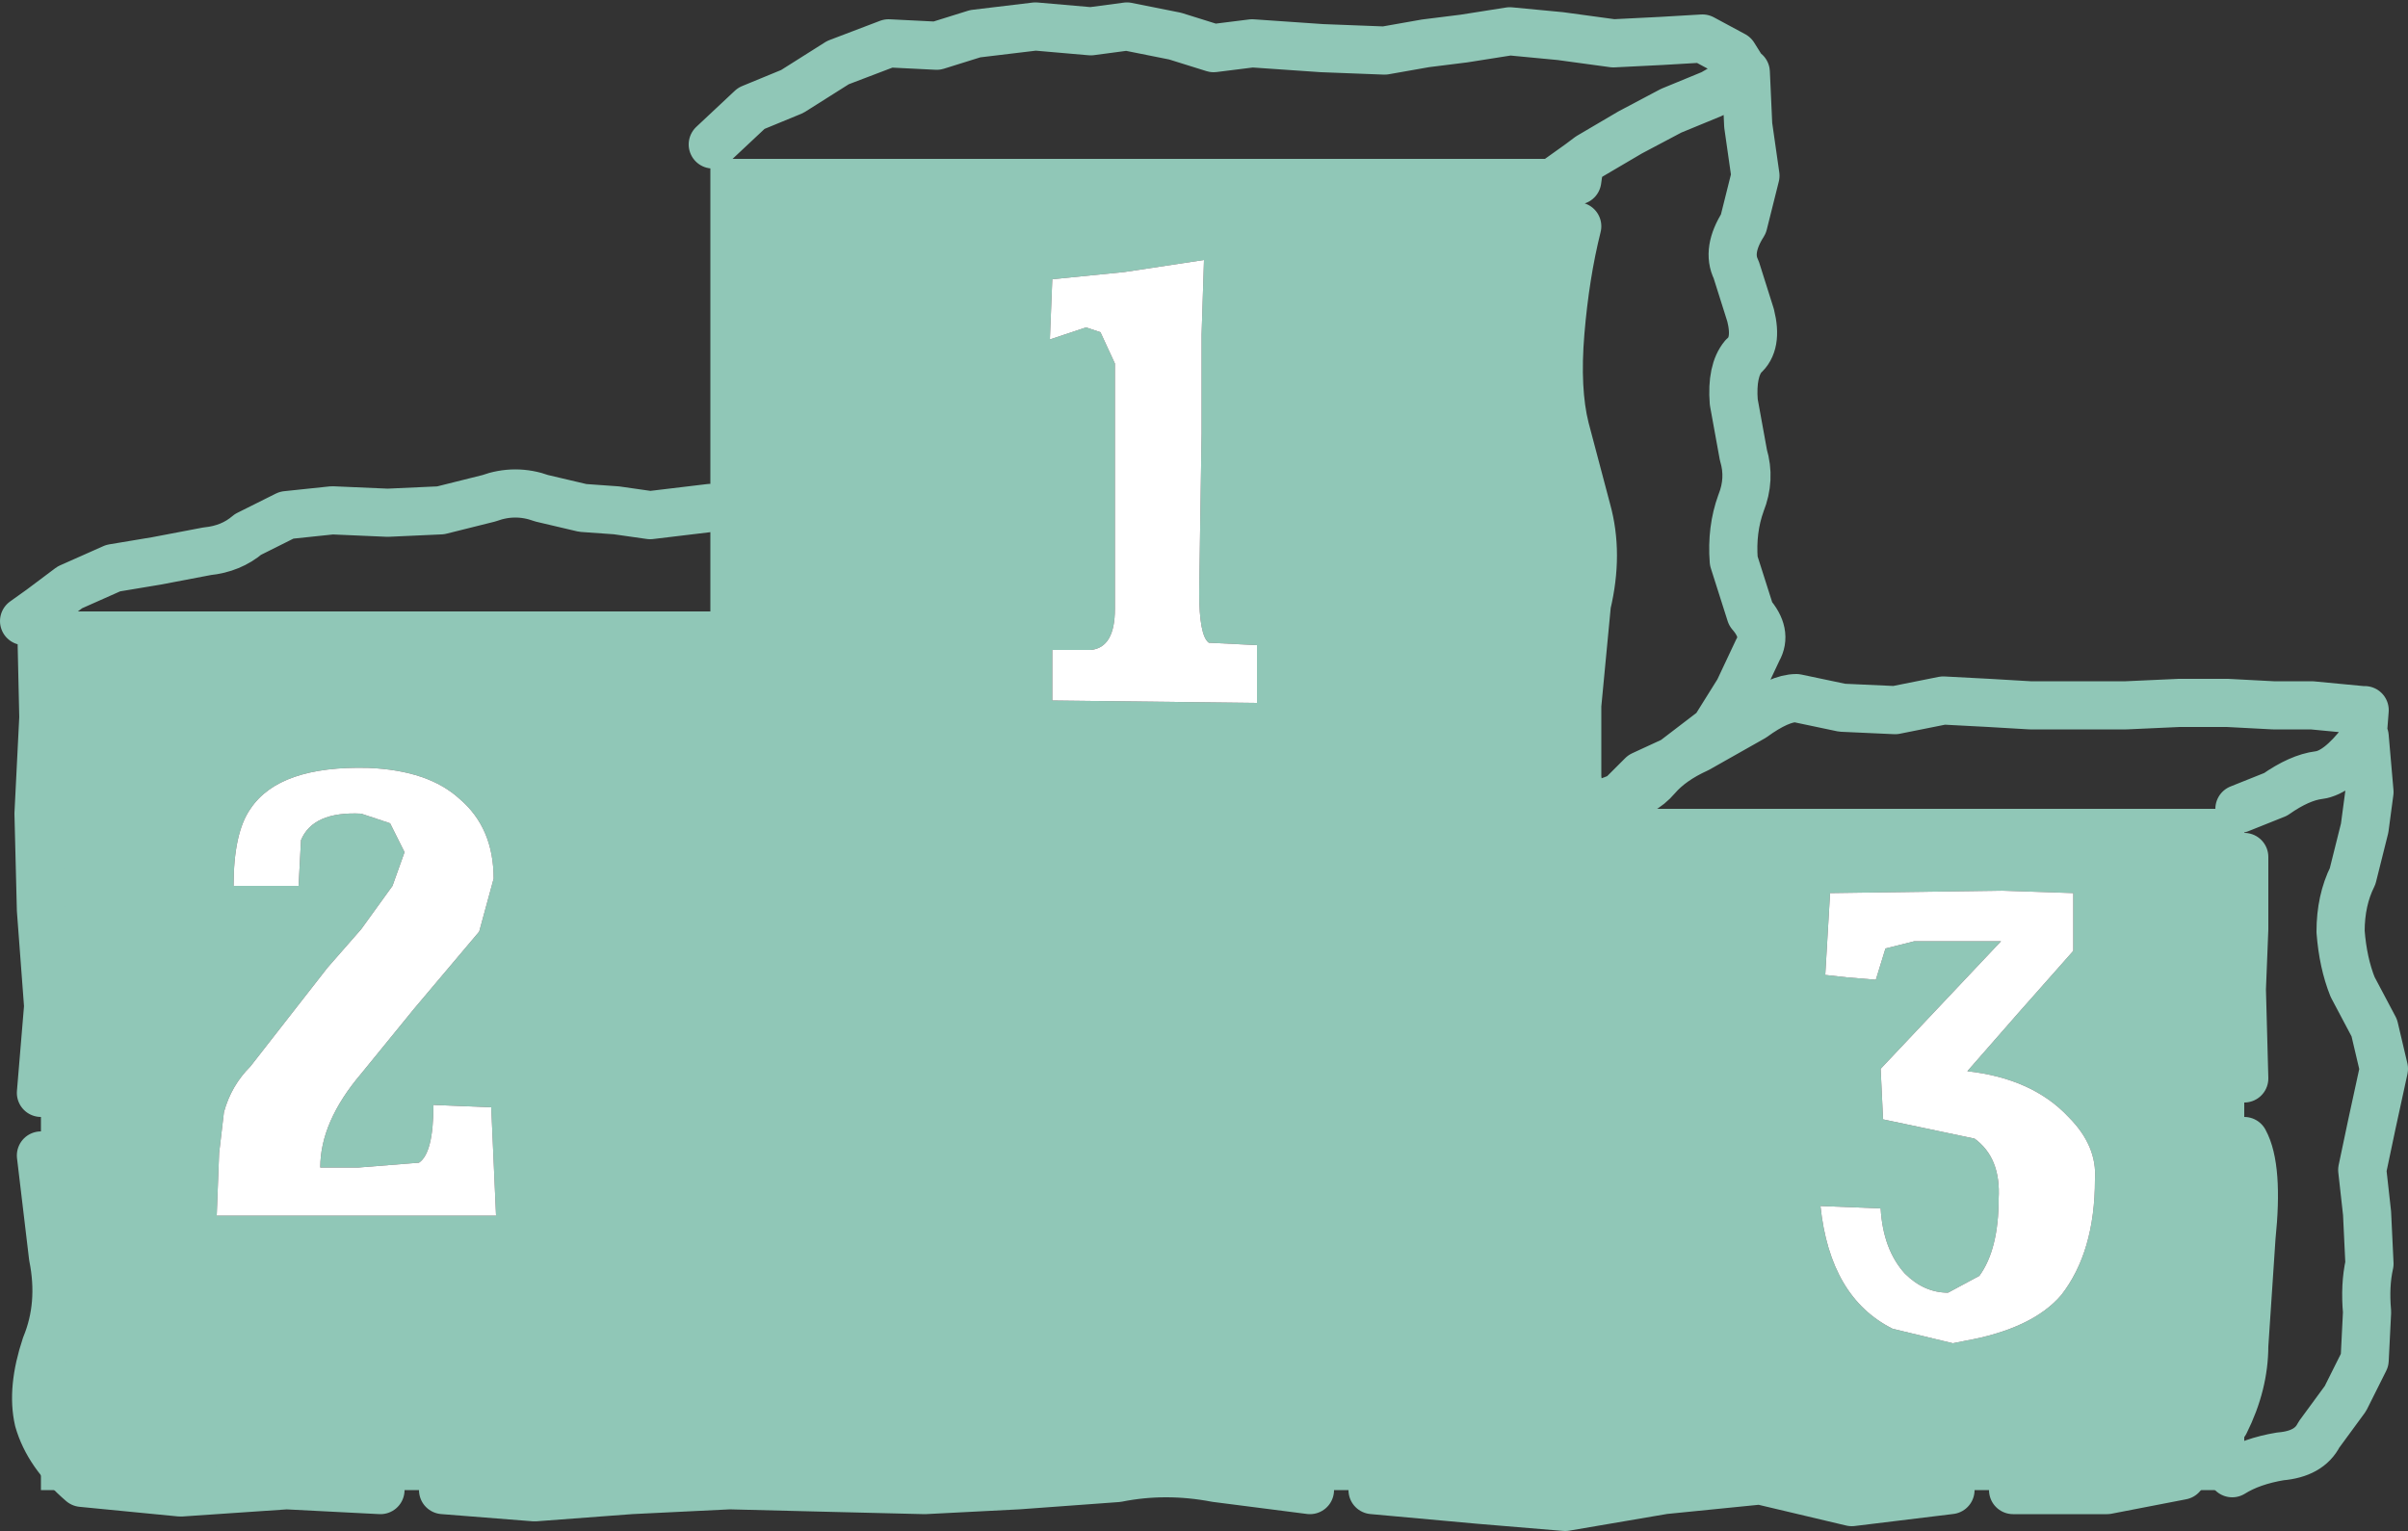 <?xml version="1.0" encoding="UTF-8" standalone="no"?>
<svg xmlns:xlink="http://www.w3.org/1999/xlink" height="31.8px" width="50.0px" xmlns="http://www.w3.org/2000/svg">
  <rect width="100%" height="100%" fill="#333333" stroke="none"/>
  <g transform="matrix(1.0, 0.0, 0.0, 1.0, -5.1, -14.15)">
    <path d="M44.25 33.85 L44.85 33.7 46.65 33.7 44.15 36.35 44.2 37.4 46.1 37.8 Q46.65 38.2 46.6 39.05 46.6 40.1 46.2 40.65 L45.55 41.0 Q45.05 41.0 44.65 40.6 44.2 40.1 44.15 39.25 L42.9 39.2 Q43.1 41.1 44.4 41.75 L45.65 42.05 45.9 42.0 Q47.3 41.75 47.9 41.05 48.6 40.15 48.6 38.65 48.65 37.95 48.05 37.35 47.3 36.55 45.95 36.4 L47.0 35.2 48.15 33.9 48.15 32.7 46.65 32.65 43.1 32.7 43.0 34.4 43.45 34.45 44.05 34.5 44.25 33.85 M51.7 30.95 L51.7 45.1 5.95 45.1 5.95 26.85 19.85 26.85 19.85 17.45 37.85 17.45 37.85 28.7 37.9 28.7 37.9 30.95 51.7 30.95 M27.65 20.95 L27.95 21.05 28.25 21.7 28.25 26.6 28.25 26.8 Q28.25 27.6 27.75 27.65 L26.95 27.65 26.95 28.25 26.95 28.7 31.2 28.75 31.2 27.55 30.2 27.5 Q30.0 27.35 30.0 26.45 L30.05 23.15 30.05 21.1 30.1 19.55 28.45 19.8 26.95 19.95 26.9 21.2 27.65 20.95 M12.75 30.1 Q10.9 30.05 10.3 30.95 9.95 31.45 9.95 32.55 L10.55 32.55 11.3 32.55 11.35 31.6 Q11.6 31.0 12.6 31.05 L13.2 31.25 13.5 31.85 13.25 32.55 12.6 33.45 11.9 34.25 10.3 36.3 Q9.9 36.7 9.75 37.25 L9.65 38.1 9.6 39.4 10.7 39.4 11.85 39.4 15.4 39.4 15.3 37.15 14.1 37.1 Q14.1 38.1 13.8 38.3 L12.55 38.4 11.75 38.4 Q11.75 37.45 12.6 36.45 L13.7 35.1 15.05 33.5 15.35 32.4 Q15.35 31.35 14.65 30.75 14.0 30.15 12.75 30.1" fill="#90c7b7" fill-rule="evenodd" stroke="none"/>
    <path d="M44.25 33.85 L44.05 34.5 43.45 34.45 43.0 34.4 43.1 32.7 46.65 32.65 48.15 32.7 48.15 33.9 47.0 35.2 45.95 36.4 Q47.3 36.55 48.05 37.35 48.65 37.95 48.6 38.65 48.6 40.15 47.9 41.05 47.3 41.75 45.9 42.0 L45.65 42.05 44.4 41.75 Q43.1 41.1 42.9 39.2 L44.15 39.25 Q44.2 40.1 44.65 40.6 45.05 41.0 45.55 41.0 L46.2 40.65 Q46.6 40.1 46.6 39.05 46.65 38.2 46.1 37.8 L44.2 37.4 44.15 36.35 46.65 33.7 44.85 33.7 44.25 33.85 M27.65 20.95 L26.9 21.2 26.95 19.95 28.45 19.8 30.1 19.55 30.05 21.1 30.05 23.15 30.0 26.45 Q30.0 27.35 30.2 27.5 L31.2 27.55 31.2 28.75 26.95 28.7 26.95 28.25 26.95 27.65 27.75 27.65 Q28.25 27.6 28.25 26.8 L28.25 26.6 28.25 21.7 27.95 21.05 27.65 20.95 M12.75 30.1 Q14.0 30.15 14.65 30.75 15.35 31.35 15.35 32.4 L15.05 33.5 13.7 35.1 12.6 36.45 Q11.75 37.45 11.75 38.4 L12.55 38.4 13.8 38.3 Q14.1 38.1 14.1 37.1 L15.3 37.15 15.4 39.4 11.85 39.4 10.7 39.4 9.6 39.4 9.65 38.1 9.75 37.25 Q9.9 36.7 10.3 36.3 L11.9 34.25 12.6 33.45 13.25 32.55 13.5 31.85 13.2 31.25 12.6 31.05 Q11.6 31.0 11.35 31.6 L11.3 32.55 10.55 32.55 9.95 32.55 Q9.95 31.45 10.3 30.95 10.9 30.05 12.75 30.1" fill="#ffffff" fill-rule="evenodd" stroke="none"/>
    <path d="M37.2 18.05 L37.9 17.55 38.1 17.4 38.95 16.9 39.8 16.45 40.65 16.1 41.35 15.7 41.1 15.3 40.45 14.95 39.6 15.0 38.6 15.05 37.5 14.9 36.45 14.8 35.5 14.95 34.7 15.05 33.85 15.2 32.55 15.15 31.1 15.05 30.3 15.15 29.5 14.9 28.5 14.7 27.75 14.8 26.6 14.7 25.35 14.85 24.55 15.1 23.55 15.05 22.5 15.45 21.55 16.05 20.7 16.4 19.9 17.15 M41.35 15.7 L41.35 15.65 41.4 16.75 41.55 17.8 41.3 18.8 Q40.95 19.35 41.15 19.75 L41.45 20.7 Q41.6 21.3 41.3 21.55 41.05 21.85 41.1 22.5 L41.3 23.6 Q41.45 24.1 41.25 24.6 41.05 25.15 41.1 25.8 L41.45 26.9 Q41.8 27.3 41.6 27.65 L41.2 28.5 40.7 29.3 39.85 29.95 39.2 30.25 38.75 30.7 Q39.2 30.65 39.5 30.3 39.8 29.95 40.35 29.7 L41.5 29.05 Q42.05 28.65 42.4 28.65 L43.35 28.85 44.45 28.9 45.45 28.7 46.4 28.75 47.25 28.8 48.15 28.8 49.25 28.8 50.35 28.75 51.35 28.75 52.3 28.8 53.1 28.8 54.15 28.9 54.2 28.9 54.15 29.55 54.2 29.45 54.3 30.6 54.2 31.35 53.95 32.35 Q53.7 32.85 53.7 33.5 53.75 34.15 53.95 34.65 L54.4 35.5 54.6 36.35 54.35 37.5 54.15 38.45 54.25 39.35 54.3 40.4 Q54.2 40.85 54.25 41.4 L54.2 42.4 53.8 43.2 53.25 43.95 Q53.05 44.35 52.45 44.4 51.85 44.5 51.45 44.75 M54.15 29.55 Q53.65 30.2 53.25 30.25 52.85 30.3 52.35 30.65 L51.6 30.95 M51.7 36.55 L51.65 34.7 51.7 33.45 51.7 31.95 M46.9 45.1 L48.85 45.1 50.4 44.8 51.3 43.7 Q51.7 42.9 51.7 42.1 L51.85 39.85 Q52.0 38.4 51.7 37.85 M33.6 45.1 L35.8 45.3 37.6 45.45 39.65 45.1 41.65 44.9 43.55 45.35 45.6 45.1 M37.9 17.55 L37.85 17.9 M37.85 18.85 Q37.6 19.85 37.5 21.05 37.4 22.25 37.6 23.05 L38.05 24.75 Q38.3 25.65 38.05 26.7 L37.85 28.8 37.85 30.3 Q37.9 30.8 38.1 30.95 L38.75 30.7 M5.6 27.05 L5.95 26.8 6.55 26.35 7.45 25.95 8.35 25.8 9.4 25.6 Q9.9 25.55 10.25 25.25 L11.05 24.85 12.0 24.75 13.15 24.8 14.25 24.75 15.25 24.5 Q15.8 24.3 16.35 24.5 L17.2 24.7 17.9 24.75 18.6 24.85 19.85 24.7 M5.95 26.8 L6.0 29.05 5.9 31.05 5.95 33.05 6.1 35.05 5.95 36.85 M5.95 38.15 L6.2 40.25 Q6.4 41.25 6.05 42.1 5.75 43.0 5.9 43.65 6.1 44.35 6.8 44.95 L8.85 45.15 11.05 45.0 13.0 45.1 M14.3 45.1 L16.2 45.25 18.2 45.1 20.25 45.0 22.25 45.05 24.3 45.1 26.25 45.0 28.3 44.85 Q29.3 44.65 30.35 44.85 L32.3 45.1" fill="none" stroke="#90c7b7" stroke-linecap="round" stroke-linejoin="round" stroke-width="1.0"/>
  </g>
</svg>
